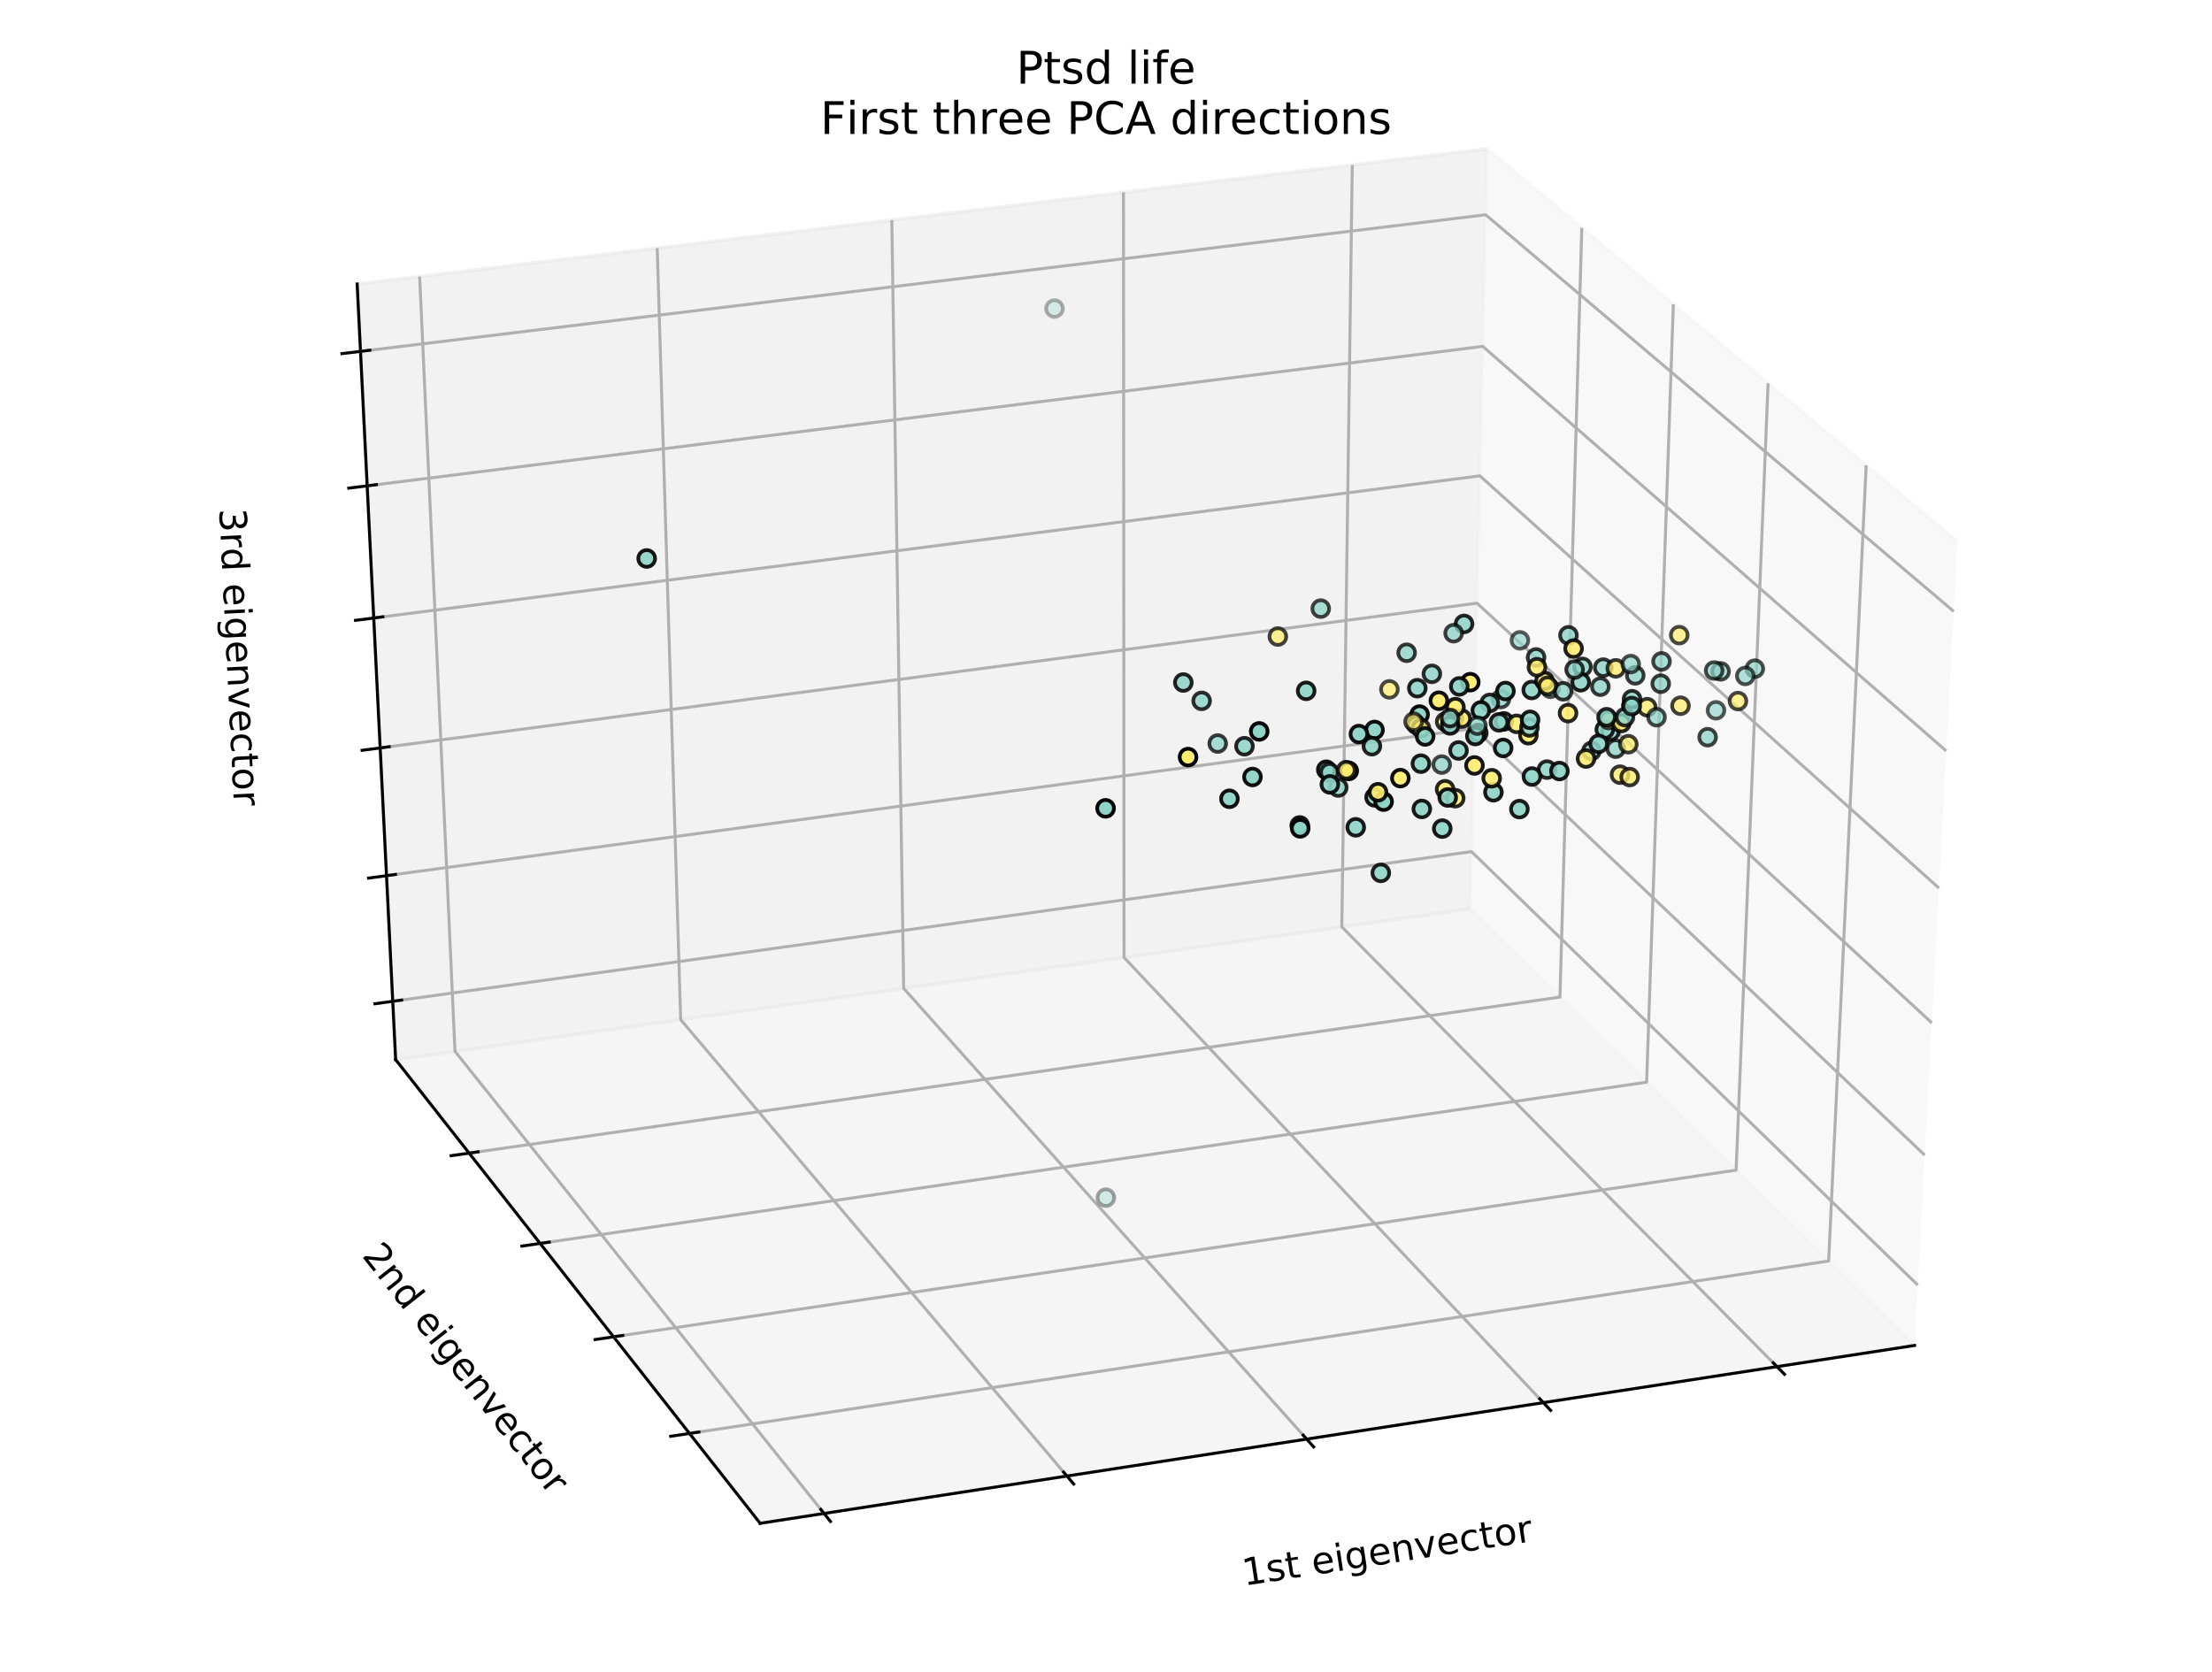 <?xml version="1.0" encoding="utf-8" standalone="no"?>
<!DOCTYPE svg PUBLIC "-//W3C//DTD SVG 1.1//EN"
  "http://www.w3.org/Graphics/SVG/1.1/DTD/svg11.dtd">
<!-- Created with matplotlib (https://matplotlib.org/) -->
<svg height="446.4pt" version="1.1" viewBox="0 0 590.4 446.4" width="590.4pt" xmlns="http://www.w3.org/2000/svg" xmlns:xlink="http://www.w3.org/1999/xlink">
 <defs>
  <style type="text/css">
*{stroke-linecap:butt;stroke-linejoin:round;}
  </style>
 </defs>
 <g id="figure_1">
  <g id="patch_1">
   <path d="M 0 446.4 
L 590.4 446.4 
L 590.4 0 
L 0 0 
z
" style="fill:#ffffff;"/>
  </g>
  <g id="patch_2">
   <path d="M 7.2 439.2 
L 583.2 439.2 
L 583.2 7.2 
L 7.2 7.2 
z
" style="fill:#ffffff;"/>
  </g>
  <g id="pane3d_1">
   <g id="patch_3">
    <path d="M 522.461 144.519 
L 396.919 39.736 
L 392.405 242.629 
L 511.02 359.165 
" style="fill:#f2f2f2;opacity:0.5;stroke:#f2f2f2;stroke-linejoin:miter;"/>
   </g>
  </g>
  <g id="pane3d_2">
   <g id="patch_4">
    <path d="M 396.919 39.736 
L 95.329 75.82 
L 105.6 282.873 
L 392.405 242.629 
" style="fill:#e6e6e6;opacity:0.5;stroke:#e6e6e6;stroke-linejoin:miter;"/>
   </g>
  </g>
  <g id="pane3d_3">
   <g id="patch_5">
    <path d="M 511.02 359.165 
L 202.884 406.645 
L 105.6 282.873 
L 392.405 242.629 
" style="fill:#ececec;opacity:0.5;stroke:#ececec;stroke-linejoin:miter;"/>
   </g>
  </g>
  <g id="axis3d_1">
   <g id="line2d_1">
    <path d="M 511.02 359.165 
L 202.884 406.645 
" style="fill:none;stroke:#000000;stroke-linecap:square;stroke-width:0.8;"/>
   </g>
   <g id="text_1">
    <!-- 1st eigenvector -->
    <defs>
     <path d="M 12.406 8.297 
L 28.516 8.297 
L 28.516 63.922 
L 10.984 60.406 
L 10.984 69.391 
L 28.422 72.906 
L 38.281 72.906 
L 38.281 8.297 
L 54.391 8.297 
L 54.391 0 
L 12.406 0 
z
" id="DejaVuSans-49"/>
     <path d="M 44.281 53.078 
L 44.281 44.578 
Q 40.484 46.531 36.375 47.5 
Q 32.281 48.484 27.875 48.484 
Q 21.188 48.484 17.844 46.438 
Q 14.5 44.391 14.5 40.281 
Q 14.5 37.156 16.891 35.375 
Q 19.281 33.594 26.516 31.984 
L 29.594 31.297 
Q 39.156 29.25 43.188 25.516 
Q 47.219 21.781 47.219 15.094 
Q 47.219 7.469 41.188 3.016 
Q 35.156 -1.422 24.609 -1.422 
Q 20.219 -1.422 15.453 -0.562 
Q 10.688 0.297 5.422 2 
L 5.422 11.281 
Q 10.406 8.688 15.234 7.391 
Q 20.062 6.109 24.812 6.109 
Q 31.156 6.109 34.562 8.281 
Q 37.984 10.453 37.984 14.406 
Q 37.984 18.062 35.516 20.016 
Q 33.062 21.969 24.703 23.781 
L 21.578 24.516 
Q 13.234 26.266 9.516 29.906 
Q 5.812 33.547 5.812 39.891 
Q 5.812 47.609 11.281 51.797 
Q 16.75 56 26.812 56 
Q 31.781 56 36.172 55.266 
Q 40.578 54.547 44.281 53.078 
z
" id="DejaVuSans-115"/>
     <path d="M 18.312 70.219 
L 18.312 54.688 
L 36.812 54.688 
L 36.812 47.703 
L 18.312 47.703 
L 18.312 18.016 
Q 18.312 11.328 20.141 9.422 
Q 21.969 7.516 27.594 7.516 
L 36.812 7.516 
L 36.812 0 
L 27.594 0 
Q 17.188 0 13.234 3.875 
Q 9.281 7.766 9.281 18.016 
L 9.281 47.703 
L 2.688 47.703 
L 2.688 54.688 
L 9.281 54.688 
L 9.281 70.219 
z
" id="DejaVuSans-116"/>
     <path id="DejaVuSans-32"/>
     <path d="M 56.203 29.594 
L 56.203 25.203 
L 14.891 25.203 
Q 15.484 15.922 20.484 11.062 
Q 25.484 6.203 34.422 6.203 
Q 39.594 6.203 44.453 7.469 
Q 49.312 8.734 54.109 11.281 
L 54.109 2.781 
Q 49.266 0.734 44.188 -0.344 
Q 39.109 -1.422 33.891 -1.422 
Q 20.797 -1.422 13.156 6.188 
Q 5.516 13.812 5.516 26.812 
Q 5.516 40.234 12.766 48.109 
Q 20.016 56 32.328 56 
Q 43.359 56 49.781 48.891 
Q 56.203 41.797 56.203 29.594 
z
M 47.219 32.234 
Q 47.125 39.594 43.094 43.984 
Q 39.062 48.391 32.422 48.391 
Q 24.906 48.391 20.391 44.141 
Q 15.875 39.891 15.188 32.172 
z
" id="DejaVuSans-101"/>
     <path d="M 9.422 54.688 
L 18.406 54.688 
L 18.406 0 
L 9.422 0 
z
M 9.422 75.984 
L 18.406 75.984 
L 18.406 64.594 
L 9.422 64.594 
z
" id="DejaVuSans-105"/>
     <path d="M 45.406 27.984 
Q 45.406 37.75 41.375 43.109 
Q 37.359 48.484 30.078 48.484 
Q 22.859 48.484 18.828 43.109 
Q 14.797 37.75 14.797 27.984 
Q 14.797 18.266 18.828 12.891 
Q 22.859 7.516 30.078 7.516 
Q 37.359 7.516 41.375 12.891 
Q 45.406 18.266 45.406 27.984 
z
M 54.391 6.781 
Q 54.391 -7.172 48.188 -13.984 
Q 42 -20.797 29.203 -20.797 
Q 24.469 -20.797 20.266 -20.094 
Q 16.062 -19.391 12.109 -17.922 
L 12.109 -9.188 
Q 16.062 -11.328 19.922 -12.344 
Q 23.781 -13.375 27.781 -13.375 
Q 36.625 -13.375 41.016 -8.766 
Q 45.406 -4.156 45.406 5.172 
L 45.406 9.625 
Q 42.625 4.781 38.281 2.391 
Q 33.938 0 27.875 0 
Q 17.828 0 11.672 7.656 
Q 5.516 15.328 5.516 27.984 
Q 5.516 40.672 11.672 48.328 
Q 17.828 56 27.875 56 
Q 33.938 56 38.281 53.609 
Q 42.625 51.219 45.406 46.391 
L 45.406 54.688 
L 54.391 54.688 
z
" id="DejaVuSans-103"/>
     <path d="M 54.891 33.016 
L 54.891 0 
L 45.906 0 
L 45.906 32.719 
Q 45.906 40.484 42.875 44.328 
Q 39.844 48.188 33.797 48.188 
Q 26.516 48.188 22.312 43.547 
Q 18.109 38.922 18.109 30.906 
L 18.109 0 
L 9.078 0 
L 9.078 54.688 
L 18.109 54.688 
L 18.109 46.188 
Q 21.344 51.125 25.703 53.562 
Q 30.078 56 35.797 56 
Q 45.219 56 50.047 50.172 
Q 54.891 44.344 54.891 33.016 
z
" id="DejaVuSans-110"/>
     <path d="M 2.984 54.688 
L 12.5 54.688 
L 29.594 8.797 
L 46.688 54.688 
L 56.203 54.688 
L 35.688 0 
L 23.484 0 
z
" id="DejaVuSans-118"/>
     <path d="M 48.781 52.594 
L 48.781 44.188 
Q 44.969 46.297 41.141 47.344 
Q 37.312 48.391 33.406 48.391 
Q 24.656 48.391 19.812 42.844 
Q 14.984 37.312 14.984 27.297 
Q 14.984 17.281 19.812 11.734 
Q 24.656 6.203 33.406 6.203 
Q 37.312 6.203 41.141 7.25 
Q 44.969 8.297 48.781 10.406 
L 48.781 2.094 
Q 45.016 0.344 40.984 -0.531 
Q 36.969 -1.422 32.422 -1.422 
Q 20.062 -1.422 12.781 6.344 
Q 5.516 14.109 5.516 27.297 
Q 5.516 40.672 12.859 48.328 
Q 20.219 56 33.016 56 
Q 37.156 56 41.109 55.141 
Q 45.062 54.297 48.781 52.594 
z
" id="DejaVuSans-99"/>
     <path d="M 30.609 48.391 
Q 23.391 48.391 19.188 42.75 
Q 14.984 37.109 14.984 27.297 
Q 14.984 17.484 19.156 11.844 
Q 23.344 6.203 30.609 6.203 
Q 37.797 6.203 41.984 11.859 
Q 46.188 17.531 46.188 27.297 
Q 46.188 37.016 41.984 42.703 
Q 37.797 48.391 30.609 48.391 
z
M 30.609 56 
Q 42.328 56 49.016 48.375 
Q 55.719 40.766 55.719 27.297 
Q 55.719 13.875 49.016 6.219 
Q 42.328 -1.422 30.609 -1.422 
Q 18.844 -1.422 12.172 6.219 
Q 5.516 13.875 5.516 27.297 
Q 5.516 40.766 12.172 48.375 
Q 18.844 56 30.609 56 
z
" id="DejaVuSans-111"/>
     <path d="M 41.109 46.297 
Q 39.594 47.172 37.812 47.578 
Q 36.031 48 33.891 48 
Q 26.266 48 22.188 43.047 
Q 18.109 38.094 18.109 28.812 
L 18.109 0 
L 9.078 0 
L 9.078 54.688 
L 18.109 54.688 
L 18.109 46.188 
Q 20.953 51.172 25.484 53.578 
Q 30.031 56 36.531 56 
Q 37.453 56 38.578 55.875 
Q 39.703 55.766 41.062 55.516 
z
" id="DejaVuSans-114"/>
    </defs>
    <g transform="translate(332.117 423.297)rotate(-8.76)scale(0.1 -0.1)">
     <use xlink:href="#DejaVuSans-49"/>
     <use x="63.623" xlink:href="#DejaVuSans-115"/>
     <use x="115.723" xlink:href="#DejaVuSans-116"/>
     <use x="154.932" xlink:href="#DejaVuSans-32"/>
     <use x="186.719" xlink:href="#DejaVuSans-101"/>
     <use x="248.242" xlink:href="#DejaVuSans-105"/>
     <use x="276.025" xlink:href="#DejaVuSans-103"/>
     <use x="339.502" xlink:href="#DejaVuSans-101"/>
     <use x="401.025" xlink:href="#DejaVuSans-110"/>
     <use x="464.404" xlink:href="#DejaVuSans-118"/>
     <use x="523.584" xlink:href="#DejaVuSans-101"/>
     <use x="585.107" xlink:href="#DejaVuSans-99"/>
     <use x="640.088" xlink:href="#DejaVuSans-116"/>
     <use x="679.297" xlink:href="#DejaVuSans-111"/>
     <use x="740.479" xlink:href="#DejaVuSans-114"/>
    </g>
   </g>
   <g id="Line3DCollection_1">
    <path d="M 474.286 364.825 
L 358.14 247.437 
L 360.934 44.041 
" style="fill:none;stroke:#b0b0b0;stroke-width:0.8;"/>
    <path d="M 411.926 374.434 
L 300.015 255.593 
L 299.864 51.348 
" style="fill:none;stroke:#b0b0b0;stroke-width:0.8;"/>
    <path d="M 348.759 384.167 
L 241.199 263.846 
L 238.029 58.746 
" style="fill:none;stroke:#b0b0b0;stroke-width:0.8;"/>
    <path d="M 284.77 394.027 
L 181.678 272.197 
L 175.416 66.238 
" style="fill:none;stroke:#b0b0b0;stroke-width:0.8;"/>
    <path d="M 219.942 404.017 
L 121.44 280.65 
L 112.009 73.824 
" style="fill:none;stroke:#b0b0b0;stroke-width:0.8;"/>
   </g>
   <g id="xtick_1">
    <g id="line2d_2">
     <path d="M 473.279 363.806 
L 476.306 366.866 
" style="fill:none;stroke:#000000;stroke-linecap:square;stroke-width:0.8;"/>
    </g>
   </g>
   <g id="xtick_2">
    <g id="line2d_3">
     <path d="M 410.955 373.402 
L 413.873 376.501 
" style="fill:none;stroke:#000000;stroke-linecap:square;stroke-width:0.8;"/>
    </g>
   </g>
   <g id="xtick_3">
    <g id="line2d_4">
     <path d="M 347.825 383.122 
L 350.631 386.261 
" style="fill:none;stroke:#000000;stroke-linecap:square;stroke-width:0.8;"/>
    </g>
   </g>
   <g id="xtick_4">
    <g id="line2d_5">
     <path d="M 283.874 392.969 
L 286.565 396.149 
" style="fill:none;stroke:#000000;stroke-linecap:square;stroke-width:0.8;"/>
    </g>
   </g>
   <g id="xtick_5">
    <g id="line2d_6">
     <path d="M 219.086 402.944 
L 221.659 406.166 
" style="fill:none;stroke:#000000;stroke-linecap:square;stroke-width:0.8;"/>
    </g>
   </g>
  </g>
  <g id="axis3d_2">
   <g id="line2d_7">
    <path d="M 105.6 282.873 
L 202.884 406.645 
" style="fill:none;stroke:#000000;stroke-linecap:square;stroke-width:0.8;"/>
   </g>
   <g id="text_2">
    <!-- 2nd eigenvector -->
    <defs>
     <path d="M 19.188 8.297 
L 53.609 8.297 
L 53.609 0 
L 7.328 0 
L 7.328 8.297 
Q 12.938 14.109 22.625 23.891 
Q 32.328 33.688 34.812 36.531 
Q 39.547 41.844 41.422 45.531 
Q 43.312 49.219 43.312 52.781 
Q 43.312 58.594 39.234 62.25 
Q 35.156 65.922 28.609 65.922 
Q 23.969 65.922 18.812 64.312 
Q 13.672 62.703 7.812 59.422 
L 7.812 69.391 
Q 13.766 71.781 18.938 73 
Q 24.125 74.219 28.422 74.219 
Q 39.75 74.219 46.484 68.547 
Q 53.219 62.891 53.219 53.422 
Q 53.219 48.922 51.531 44.891 
Q 49.859 40.875 45.406 35.406 
Q 44.188 33.984 37.641 27.219 
Q 31.109 20.453 19.188 8.297 
z
" id="DejaVuSans-50"/>
     <path d="M 45.406 46.391 
L 45.406 75.984 
L 54.391 75.984 
L 54.391 0 
L 45.406 0 
L 45.406 8.203 
Q 42.578 3.328 38.25 0.953 
Q 33.938 -1.422 27.875 -1.422 
Q 17.969 -1.422 11.734 6.484 
Q 5.516 14.406 5.516 27.297 
Q 5.516 40.188 11.734 48.094 
Q 17.969 56 27.875 56 
Q 33.938 56 38.25 53.625 
Q 42.578 51.266 45.406 46.391 
z
M 14.797 27.297 
Q 14.797 17.391 18.875 11.75 
Q 22.953 6.109 30.078 6.109 
Q 37.203 6.109 41.297 11.75 
Q 45.406 17.391 45.406 27.297 
Q 45.406 37.203 41.297 42.844 
Q 37.203 48.484 30.078 48.484 
Q 22.953 48.484 18.875 42.844 
Q 14.797 37.203 14.797 27.297 
z
" id="DejaVuSans-100"/>
    </defs>
    <g transform="translate(96.421 335.22)rotate(-308.167)scale(0.1 -0.1)">
     <use xlink:href="#DejaVuSans-50"/>
     <use x="63.623" xlink:href="#DejaVuSans-110"/>
     <use x="127.002" xlink:href="#DejaVuSans-100"/>
     <use x="190.479" xlink:href="#DejaVuSans-32"/>
     <use x="222.266" xlink:href="#DejaVuSans-101"/>
     <use x="283.789" xlink:href="#DejaVuSans-105"/>
     <use x="311.572" xlink:href="#DejaVuSans-103"/>
     <use x="375.049" xlink:href="#DejaVuSans-101"/>
     <use x="436.572" xlink:href="#DejaVuSans-110"/>
     <use x="499.951" xlink:href="#DejaVuSans-118"/>
     <use x="559.131" xlink:href="#DejaVuSans-101"/>
     <use x="620.654" xlink:href="#DejaVuSans-99"/>
     <use x="675.635" xlink:href="#DejaVuSans-116"/>
     <use x="714.844" xlink:href="#DejaVuSans-111"/>
     <use x="776.025" xlink:href="#DejaVuSans-114"/>
    </g>
   </g>
   <g id="Line3DCollection_2">
    <path d="M 498.096 124.183 
L 488.079 336.626 
L 184.03 382.659 
" style="fill:none;stroke:#b0b0b0;stroke-width:0.8;"/>
    <path d="M 471.914 102.33 
L 463.384 312.364 
L 163.756 356.864 
" style="fill:none;stroke:#b0b0b0;stroke-width:0.8;"/>
    <path d="M 446.628 81.225 
L 439.493 288.891 
L 144.162 331.934 
" style="fill:none;stroke:#b0b0b0;stroke-width:0.8;"/>
    <path d="M 422.193 60.831 
L 416.366 266.17 
L 125.213 307.826 
" style="fill:none;stroke:#b0b0b0;stroke-width:0.8;"/>
   </g>
   <g id="xtick_6">
    <g id="line2d_8">
     <path d="M 186.539 382.279 
L 179.011 383.419 
" style="fill:none;stroke:#000000;stroke-linecap:square;stroke-width:0.8;"/>
    </g>
   </g>
   <g id="xtick_7">
    <g id="line2d_9">
     <path d="M 166.227 356.497 
L 158.812 357.598 
" style="fill:none;stroke:#000000;stroke-linecap:square;stroke-width:0.8;"/>
    </g>
   </g>
   <g id="xtick_8">
    <g id="line2d_10">
     <path d="M 146.595 331.58 
L 139.291 332.644 
" style="fill:none;stroke:#000000;stroke-linecap:square;stroke-width:0.8;"/>
    </g>
   </g>
   <g id="xtick_9">
    <g id="line2d_11">
     <path d="M 127.611 307.483 
L 120.413 308.513 
" style="fill:none;stroke:#000000;stroke-linecap:square;stroke-width:0.8;"/>
    </g>
   </g>
  </g>
  <g id="axis3d_3">
   <g id="line2d_12">
    <path d="M 105.6 282.873 
L 95.329 75.82 
" style="fill:none;stroke:#000000;stroke-linecap:square;stroke-width:0.8;"/>
   </g>
   <g id="text_3">
    <!-- 3rd eigenvector -->
    <defs>
     <path d="M 40.578 39.312 
Q 47.656 37.797 51.625 33 
Q 55.609 28.219 55.609 21.188 
Q 55.609 10.406 48.188 4.484 
Q 40.766 -1.422 27.094 -1.422 
Q 22.516 -1.422 17.656 -0.516 
Q 12.797 0.391 7.625 2.203 
L 7.625 11.719 
Q 11.719 9.328 16.594 8.109 
Q 21.484 6.891 26.812 6.891 
Q 36.078 6.891 40.938 10.547 
Q 45.797 14.203 45.797 21.188 
Q 45.797 27.641 41.281 31.266 
Q 36.766 34.906 28.719 34.906 
L 20.219 34.906 
L 20.219 43.016 
L 29.109 43.016 
Q 36.375 43.016 40.234 45.922 
Q 44.094 48.828 44.094 54.297 
Q 44.094 59.906 40.109 62.906 
Q 36.141 65.922 28.719 65.922 
Q 24.656 65.922 20.016 65.031 
Q 15.375 64.156 9.812 62.312 
L 9.812 71.094 
Q 15.438 72.656 20.344 73.438 
Q 25.25 74.219 29.594 74.219 
Q 40.828 74.219 47.359 69.109 
Q 53.906 64.016 53.906 55.328 
Q 53.906 49.266 50.438 45.094 
Q 46.969 40.922 40.578 39.312 
z
" id="DejaVuSans-51"/>
    </defs>
    <g transform="translate(58.518 135.881)rotate(-272.84)scale(0.1 -0.1)">
     <use xlink:href="#DejaVuSans-51"/>
     <use x="63.623" xlink:href="#DejaVuSans-114"/>
     <use x="104.721" xlink:href="#DejaVuSans-100"/>
     <use x="168.197" xlink:href="#DejaVuSans-32"/>
     <use x="199.984" xlink:href="#DejaVuSans-101"/>
     <use x="261.508" xlink:href="#DejaVuSans-105"/>
     <use x="289.291" xlink:href="#DejaVuSans-103"/>
     <use x="352.768" xlink:href="#DejaVuSans-101"/>
     <use x="414.291" xlink:href="#DejaVuSans-110"/>
     <use x="477.67" xlink:href="#DejaVuSans-118"/>
     <use x="536.85" xlink:href="#DejaVuSans-101"/>
     <use x="598.373" xlink:href="#DejaVuSans-99"/>
     <use x="653.354" xlink:href="#DejaVuSans-116"/>
     <use x="692.562" xlink:href="#DejaVuSans-111"/>
     <use x="753.744" xlink:href="#DejaVuSans-114"/>
    </g>
   </g>
   <g id="Line3DCollection_3">
    <path d="M 96.221 93.798 
L 396.528 57.33 
L 521.465 163.205 
" style="fill:none;stroke:#b0b0b0;stroke-width:0.8;"/>
    <path d="M 98.001 129.693 
L 395.746 92.469 
L 519.478 200.484 
" style="fill:none;stroke:#b0b0b0;stroke-width:0.8;"/>
    <path d="M 99.751 164.974 
L 394.977 127.026 
L 517.527 237.091 
" style="fill:none;stroke:#b0b0b0;stroke-width:0.8;"/>
    <path d="M 101.472 199.658 
L 394.221 161.014 
L 515.61 273.044 
" style="fill:none;stroke:#b0b0b0;stroke-width:0.8;"/>
    <path d="M 103.164 233.76 
L 393.477 194.448 
L 513.728 308.36 
" style="fill:none;stroke:#b0b0b0;stroke-width:0.8;"/>
    <path d="M 104.827 267.294 
L 392.745 227.342 
L 511.878 343.056 
" style="fill:none;stroke:#b0b0b0;stroke-width:0.8;"/>
   </g>
   <g id="xtick_10">
    <g id="line2d_13">
     <path d="M 98.696 93.498 
L 91.266 94.4 
" style="fill:none;stroke:#000000;stroke-linecap:square;stroke-width:0.8;"/>
    </g>
   </g>
   <g id="xtick_11">
    <g id="line2d_14">
     <path d="M 100.455 129.386 
L 93.09 130.307 
" style="fill:none;stroke:#000000;stroke-linecap:square;stroke-width:0.8;"/>
    </g>
   </g>
   <g id="xtick_12">
    <g id="line2d_15">
     <path d="M 102.184 164.661 
L 94.883 165.6 
" style="fill:none;stroke:#000000;stroke-linecap:square;stroke-width:0.8;"/>
    </g>
   </g>
   <g id="xtick_13">
    <g id="line2d_16">
     <path d="M 103.883 199.34 
L 96.645 200.295 
" style="fill:none;stroke:#000000;stroke-linecap:square;stroke-width:0.8;"/>
    </g>
   </g>
   <g id="xtick_14">
    <g id="line2d_17">
     <path d="M 105.554 233.436 
L 98.378 234.408 
" style="fill:none;stroke:#000000;stroke-linecap:square;stroke-width:0.8;"/>
    </g>
   </g>
   <g id="xtick_15">
    <g id="line2d_18">
     <path d="M 107.198 266.965 
L 100.083 267.952 
" style="fill:none;stroke:#000000;stroke-linecap:square;stroke-width:0.8;"/>
    </g>
   </g>
  </g>
  <g id="axes_1">
   <g id="Path3DCollection_1">
    <defs>
     <path d="M 0 2.236 
C 0.593 2.236 1.162 2 1.581 1.581 
C 2 1.162 2.236 0.593 2.236 0 
C 2.236 -0.593 2 -1.162 1.581 -1.581 
C 1.162 -2 0.593 -2.236 0 -2.236 
C -0.593 -2.236 -1.162 -2 -1.581 -1.581 
C -2 -1.162 -2.236 -0.593 -2.236 0 
C -2.236 0.593 -2 1.162 -1.581 1.581 
C -1.162 2 -0.593 2.236 0 2.236 
z
" id="C0_0_7325357b9e"/>
    </defs>
    <g clip-path="url(#pcf208e2f7e)">
     <use style="fill:#8dd3c7;fill-opacity:0.712;stroke:#000000;stroke-opacity:0.712;" x="459.242" xlink:href="#C0_0_7325357b9e" y="179.224"/>
    </g>
    <g clip-path="url(#pcf208e2f7e)">
     <use style="fill:#8dd3c7;fill-opacity:0.918;stroke:#000000;stroke-opacity:0.918;" x="353.997" xlink:href="#C0_0_7325357b9e" y="205.478"/>
    </g>
    <g clip-path="url(#pcf208e2f7e)">
     <use style="fill:#8dd3c7;fill-opacity:0.843;stroke:#000000;stroke-opacity:0.843;" x="412.902" xlink:href="#C0_0_7325357b9e" y="205.444"/>
    </g>
    <g clip-path="url(#pcf208e2f7e)">
     <use style="fill:#8dd3c7;fill-opacity:0.89;stroke:#000000;stroke-opacity:0.89;" x="384.949" xlink:href="#C0_0_7325357b9e" y="221.197"/>
    </g>
    <g clip-path="url(#pcf208e2f7e)">
     <use style="fill:#8dd3c7;fill-opacity:0.727;stroke:#000000;stroke-opacity:0.727;" x="455.781" xlink:href="#C0_0_7325357b9e" y="196.793"/>
    </g>
    <g clip-path="url(#pcf208e2f7e)">
     <use style="fill:#8dd3c7;fill-opacity:0.693;stroke:#000000;stroke-opacity:0.693;" x="413.812" xlink:href="#C0_0_7325357b9e" y="183.875"/>
    </g>
    <g clip-path="url(#pcf208e2f7e)">
     <use style="fill:#8dd3c7;fill-opacity:0.777;stroke:#000000;stroke-opacity:0.777;" x="417.226" xlink:href="#C0_0_7325357b9e" y="184.54"/>
    </g>
    <g clip-path="url(#pcf208e2f7e)">
     <use style="fill:#8dd3c7;fill-opacity:0.915;stroke:#000000;stroke-opacity:0.915;" x="346.919" xlink:href="#C0_0_7325357b9e" y="220.36"/>
    </g>
    <g clip-path="url(#pcf208e2f7e)">
     <use style="fill:#8dd3c7;fill-opacity:0.764;stroke:#000000;stroke-opacity:0.764;" x="431.241" xlink:href="#C0_0_7325357b9e" y="199.859"/>
    </g>
    <g clip-path="url(#pcf208e2f7e)">
     <use style="fill:#8dd3c7;fill-opacity:0.964;stroke:#000000;stroke-opacity:0.964;" x="378.899" xlink:href="#C0_0_7325357b9e" y="190.757"/>
    </g>
    <g clip-path="url(#pcf208e2f7e)">
     <use style="fill:#8dd3c7;fill-opacity:0.881;stroke:#000000;stroke-opacity:0.881;" x="408.882" xlink:href="#C0_0_7325357b9e" y="207.29"/>
    </g>
    <g clip-path="url(#pcf208e2f7e)">
     <use style="fill:#8dd3c7;fill-opacity:0.895;stroke:#000000;stroke-opacity:0.895;" x="398.609" xlink:href="#C0_0_7325357b9e" y="211.481"/>
    </g>
    <g clip-path="url(#pcf208e2f7e)">
     <use style="fill:#8dd3c7;fill-opacity:0.853;stroke:#000000;stroke-opacity:0.853;" x="429.823" xlink:href="#C0_0_7325357b9e" y="195.264"/>
    </g>
    <g clip-path="url(#pcf208e2f7e)">
     <use style="fill:#8dd3c7;fill-opacity:0.904;stroke:#000000;stroke-opacity:0.904;" x="366.889" xlink:href="#C0_0_7325357b9e" y="212.85"/>
    </g>
    <g clip-path="url(#pcf208e2f7e)">
     <use style="fill:#8dd3c7;fill-opacity:0.889;stroke:#000000;stroke-opacity:0.889;" x="379.252" xlink:href="#C0_0_7325357b9e" y="203.857"/>
    </g>
    <g clip-path="url(#pcf208e2f7e)">
     <use style="fill:#8dd3c7;fill-opacity:0.842;stroke:#000000;stroke-opacity:0.842;" x="378.018" xlink:href="#C0_0_7325357b9e" y="193.464"/>
    </g>
    <g clip-path="url(#pcf208e2f7e)">
     <use style="fill:#8dd3c7;fill-opacity:0.938;stroke:#000000;stroke-opacity:0.938;" x="366.878" xlink:href="#C0_0_7325357b9e" y="194.861"/>
    </g>
    <g clip-path="url(#pcf208e2f7e)">
     <use style="fill:#8dd3c7;fill-opacity:0.89;stroke:#000000;stroke-opacity:0.89;" x="401.386" xlink:href="#C0_0_7325357b9e" y="192.579"/>
    </g>
    <g clip-path="url(#pcf208e2f7e)">
     <use style="fill:#8dd3c7;fill-opacity:0.865;stroke:#000000;stroke-opacity:0.865;" x="428.328" xlink:href="#C0_0_7325357b9e" y="194.761"/>
    </g>
    <g clip-path="url(#pcf208e2f7e)">
     <use style="fill:#8dd3c7;fill-opacity:0.968;stroke:#000000;stroke-opacity:0.968;" x="369.292" xlink:href="#C0_0_7325357b9e" y="213.993"/>
    </g>
    <g clip-path="url(#pcf208e2f7e)">
     <use style="fill:#8dd3c7;fill-opacity:0.728;stroke:#000000;stroke-opacity:0.728;" x="443.476" xlink:href="#C0_0_7325357b9e" y="176.561"/>
    </g>
    <g clip-path="url(#pcf208e2f7e)">
     <use style="fill:#8dd3c7;fill-opacity:0.768;stroke:#000000;stroke-opacity:0.768;" x="427.151" xlink:href="#C0_0_7325357b9e" y="183.311"/>
    </g>
    <g clip-path="url(#pcf208e2f7e)">
     <use style="fill:#8dd3c7;fill-opacity:0.927;stroke:#000000;stroke-opacity:0.927;" x="334.297" xlink:href="#C0_0_7325357b9e" y="207.418"/>
    </g>
    <g clip-path="url(#pcf208e2f7e)">
     <use style="fill:#8dd3c7;fill-opacity:0.888;stroke:#000000;stroke-opacity:0.888;" x="405.534" xlink:href="#C0_0_7325357b9e" y="215.986"/>
    </g>
    <g clip-path="url(#pcf208e2f7e)">
     <use style="fill:#ffed6f;fill-opacity:0.934;stroke:#000000;stroke-opacity:0.934;" x="373.776" xlink:href="#C0_0_7325357b9e" y="207.717"/>
    </g>
    <g clip-path="url(#pcf208e2f7e)">
     <use style="fill:#8dd3c7;fill-opacity:0.847;stroke:#000000;stroke-opacity:0.847;" x="390.767" xlink:href="#C0_0_7325357b9e" y="166.55"/>
    </g>
    <g clip-path="url(#pcf208e2f7e)">
     <use style="fill:#8dd3c7;fill-opacity:0.816;stroke:#000000;stroke-opacity:0.816;" x="424.771" xlink:href="#C0_0_7325357b9e" y="200.469"/>
    </g>
    <g clip-path="url(#pcf208e2f7e)">
     <use style="fill:#8dd3c7;fill-opacity:0.875;stroke:#000000;stroke-opacity:0.875;" x="408.832" xlink:href="#C0_0_7325357b9e" y="184.197"/>
    </g>
    <g clip-path="url(#pcf208e2f7e)">
     <use style="fill:#8dd3c7;fill-opacity:0.801;stroke:#000000;stroke-opacity:0.801;" x="418.638" xlink:href="#C0_0_7325357b9e" y="169.601"/>
    </g>
    <g clip-path="url(#pcf208e2f7e)">
     <use style="fill:#8dd3c7;fill-opacity:0.818;stroke:#000000;stroke-opacity:0.818;" x="422.37" xlink:href="#C0_0_7325357b9e" y="178.024"/>
    </g>
    <g clip-path="url(#pcf208e2f7e)">
     <use style="fill:#8dd3c7;fill-opacity:0.877;stroke:#000000;stroke-opacity:0.877;" x="421.898" xlink:href="#C0_0_7325357b9e" y="182.122"/>
    </g>
    <g clip-path="url(#pcf208e2f7e)">
     <use style="fill:#8dd3c7;fill-opacity:0.794;stroke:#000000;stroke-opacity:0.794;" x="427.918" xlink:href="#C0_0_7325357b9e" y="178.225"/>
    </g>
    <g clip-path="url(#pcf208e2f7e)">
     <use style="fill:#8dd3c7;fill-opacity:0.712;stroke:#000000;stroke-opacity:0.712;" x="457.52" xlink:href="#C0_0_7325357b9e" y="178.993"/>
    </g>
    <g clip-path="url(#pcf208e2f7e)">
     <use style="fill:#8dd3c7;fill-opacity:0.905;stroke:#000000;stroke-opacity:0.905;" x="401.208" xlink:href="#C0_0_7325357b9e" y="199.664"/>
    </g>
    <g clip-path="url(#pcf208e2f7e)">
     <use style="fill:#8dd3c7;fill-opacity:0.794;stroke:#000000;stroke-opacity:0.794;" x="420.285" xlink:href="#C0_0_7325357b9e" y="178.736"/>
    </g>
    <g clip-path="url(#pcf208e2f7e)">
     <use style="fill:#8dd3c7;fill-opacity:0.814;stroke:#000000;stroke-opacity:0.814;" x="435.432" xlink:href="#C0_0_7325357b9e" y="188.43"/>
    </g>
    <g clip-path="url(#pcf208e2f7e)">
     <use style="fill:#8dd3c7;fill-opacity:0.732;stroke:#000000;stroke-opacity:0.732;" x="400.612" xlink:href="#C0_0_7325357b9e" y="186.605"/>
    </g>
    <g clip-path="url(#pcf208e2f7e)">
     <use style="fill:#ffed6f;fill-opacity:0.791;stroke:#000000;stroke-opacity:0.791;" x="439.639" xlink:href="#C0_0_7325357b9e" y="188.783"/>
    </g>
    <g clip-path="url(#pcf208e2f7e)">
     <use style="fill:#ffed6f;fill-opacity:0.915;stroke:#000000;stroke-opacity:0.915;" x="388.096" xlink:href="#C0_0_7325357b9e" y="191.755"/>
    </g>
    <g clip-path="url(#pcf208e2f7e)">
     <use style="fill:#ffed6f;fill-opacity:0.85;stroke:#000000;stroke-opacity:0.85;" x="423.323" xlink:href="#C0_0_7325357b9e" y="202.488"/>
    </g>
    <g clip-path="url(#pcf208e2f7e)">
     <use style="fill:#ffed6f;fill-opacity:0.88;stroke:#000000;stroke-opacity:0.88;" x="398.145" xlink:href="#C0_0_7325357b9e" y="207.75"/>
    </g>
    <g clip-path="url(#pcf208e2f7e)">
     <use style="fill:#ffed6f;fill-opacity:0.853;stroke:#000000;stroke-opacity:0.853;" x="390.134" xlink:href="#C0_0_7325357b9e" y="191.827"/>
    </g>
    <g clip-path="url(#pcf208e2f7e)">
     <use style="fill:#ffed6f;fill-opacity:0.805;stroke:#000000;stroke-opacity:0.805;" x="379.265" xlink:href="#C0_0_7325357b9e" y="194.412"/>
    </g>
    <g clip-path="url(#pcf208e2f7e)">
     <use style="fill:#ffed6f;fill-opacity:0.706;stroke:#000000;stroke-opacity:0.706;" x="370.842" xlink:href="#C0_0_7325357b9e" y="184.029"/>
    </g>
    <g clip-path="url(#pcf208e2f7e)">
     <use style="fill:#ffed6f;fill-opacity:0.777;stroke:#000000;stroke-opacity:0.777;" x="431.267" xlink:href="#C0_0_7325357b9e" y="178.41"/>
    </g>
    <g clip-path="url(#pcf208e2f7e)">
     <use style="fill:#ffed6f;fill-opacity:0.914;stroke:#000000;stroke-opacity:0.914;" x="367.804" xlink:href="#C0_0_7325357b9e" y="211.49"/>
    </g>
    <g clip-path="url(#pcf208e2f7e)">
     <use style="fill:#ffed6f;fill-opacity:0.721;stroke:#000000;stroke-opacity:0.721;" x="429.339" xlink:href="#C0_0_7325357b9e" y="192.202"/>
    </g>
    <g clip-path="url(#pcf208e2f7e)">
     <use style="fill:#ffed6f;fill-opacity:0.778;stroke:#000000;stroke-opacity:0.778;" x="432.386" xlink:href="#C0_0_7325357b9e" y="206.793"/>
    </g>
    <g clip-path="url(#pcf208e2f7e)">
     <use style="fill:#ffed6f;fill-opacity:0.816;stroke:#000000;stroke-opacity:0.816;" x="385.732" xlink:href="#C0_0_7325357b9e" y="192.66"/>
    </g>
    <g clip-path="url(#pcf208e2f7e)">
     <use style="fill:#ffed6f;fill-opacity:0.854;stroke:#000000;stroke-opacity:0.854;" x="385.707" xlink:href="#C0_0_7325357b9e" y="210.698"/>
    </g>
    <g clip-path="url(#pcf208e2f7e)">
     <use style="fill:#ffed6f;fill-opacity:0.848;stroke:#000000;stroke-opacity:0.848;" x="432.737" xlink:href="#C0_0_7325357b9e" y="193.017"/>
    </g>
    <g clip-path="url(#pcf208e2f7e)">
     <use style="fill:#ffed6f;fill-opacity:0.716;stroke:#000000;stroke-opacity:0.716;" x="463.881" xlink:href="#C0_0_7325357b9e" y="187.146"/>
    </g>
    <g clip-path="url(#pcf208e2f7e)">
     <use style="fill:#ffed6f;fill-opacity:0.878;stroke:#000000;stroke-opacity:0.878;" x="412.237" xlink:href="#C0_0_7325357b9e" y="181.776"/>
    </g>
    <g clip-path="url(#pcf208e2f7e)">
     <use style="fill:#ffed6f;fill-opacity:0.892;stroke:#000000;stroke-opacity:0.892;" x="388.465" xlink:href="#C0_0_7325357b9e" y="188.77"/>
    </g>
    <g clip-path="url(#pcf208e2f7e)">
     <use style="fill:#ffed6f;fill-opacity:0.844;stroke:#000000;stroke-opacity:0.844;" x="418.523" xlink:href="#C0_0_7325357b9e" y="190.363"/>
    </g>
    <g clip-path="url(#pcf208e2f7e)">
     <use style="fill:#ffed6f;fill-opacity:0.971;stroke:#000000;stroke-opacity:0.971;" x="392.43" xlink:href="#C0_0_7325357b9e" y="182.105"/>
    </g>
    <g clip-path="url(#pcf208e2f7e)">
     <use style="fill:#ffed6f;fill-opacity:0.872;stroke:#000000;stroke-opacity:0.872;" x="420.008" xlink:href="#C0_0_7325357b9e" y="173.13"/>
    </g>
    <g clip-path="url(#pcf208e2f7e)">
     <use style="fill:#ffed6f;fill-opacity:0.979;stroke:#000000;stroke-opacity:0.979;" x="359.988" xlink:href="#C0_0_7325357b9e" y="205.801"/>
    </g>
    <g clip-path="url(#pcf208e2f7e)">
     <use style="fill:#ffed6f;fill-opacity:0.745;stroke:#000000;stroke-opacity:0.745;" x="448.54" xlink:href="#C0_0_7325357b9e" y="188.391"/>
    </g>
    <g clip-path="url(#pcf208e2f7e)">
     <use style="fill:#ffed6f;fill-opacity:0.855;stroke:#000000;stroke-opacity:0.855;" x="404.786" xlink:href="#C0_0_7325357b9e" y="193.228"/>
    </g>
    <g clip-path="url(#pcf208e2f7e)">
     <use style="fill:#ffed6f;fill-opacity:0.757;stroke:#000000;stroke-opacity:0.757;" x="434.616" xlink:href="#C0_0_7325357b9e" y="198.671"/>
    </g>
    <g clip-path="url(#pcf208e2f7e)">
     <use style="fill:#ffed6f;fill-opacity:0.887;stroke:#000000;stroke-opacity:0.887;" x="407.943" xlink:href="#C0_0_7325357b9e" y="196.268"/>
    </g>
    <g clip-path="url(#pcf208e2f7e)">
     <use style="fill:#ffed6f;fill-opacity:0.843;stroke:#000000;stroke-opacity:0.843;" x="388.412" xlink:href="#C0_0_7325357b9e" y="213.074"/>
    </g>
    <g clip-path="url(#pcf208e2f7e)">
     <use style="fill:#ffed6f;fill-opacity:0.714;stroke:#000000;stroke-opacity:0.714;" x="448.208" xlink:href="#C0_0_7325357b9e" y="169.549"/>
    </g>
    <g clip-path="url(#pcf208e2f7e)">
     <use style="fill:#ffed6f;fill-opacity:0.91;stroke:#000000;stroke-opacity:0.91;" x="393.55" xlink:href="#C0_0_7325357b9e" y="204.338"/>
    </g>
    <g clip-path="url(#pcf208e2f7e)">
     <use style="fill:#8dd3c7;fill-opacity:0.65;stroke:#000000;stroke-opacity:0.65;" x="458.011" xlink:href="#C0_0_7325357b9e" y="189.615"/>
    </g>
    <g clip-path="url(#pcf208e2f7e)">
     <use style="fill:#8dd3c7;fill-opacity:0.856;stroke:#000000;stroke-opacity:0.856;" x="408.219" xlink:href="#C0_0_7325357b9e" y="194.185"/>
    </g>
    <g clip-path="url(#pcf208e2f7e)">
     <use style="fill:#8dd3c7;fill-opacity:0.835;stroke:#000000;stroke-opacity:0.835;" x="357.185" xlink:href="#C0_0_7325357b9e" y="210.221"/>
    </g>
    <g clip-path="url(#pcf208e2f7e)">
     <use style="fill:#8dd3c7;fill-opacity:0.887;stroke:#000000;stroke-opacity:0.887;" x="379.495" xlink:href="#C0_0_7325357b9e" y="215.948"/>
    </g>
    <g clip-path="url(#pcf208e2f7e)">
     <use style="fill:#8dd3c7;fill-opacity:0.868;stroke:#000000;stroke-opacity:0.868;" x="426.695" xlink:href="#C0_0_7325357b9e" y="198.562"/>
    </g>
    <g clip-path="url(#pcf208e2f7e)">
     <use style="fill:#8dd3c7;fill-opacity:0.891;stroke:#000000;stroke-opacity:0.891;" x="408.396" xlink:href="#C0_0_7325357b9e" y="192.159"/>
    </g>
    <g clip-path="url(#pcf208e2f7e)">
     <use style="fill:#8dd3c7;fill-opacity:0.724;stroke:#000000;stroke-opacity:0.724;" x="352.52" xlink:href="#C0_0_7325357b9e" y="162.465"/>
    </g>
    <g clip-path="url(#pcf208e2f7e)">
     <use style="fill:#8dd3c7;fill-opacity:0.853;stroke:#000000;stroke-opacity:0.853;" x="366.172" xlink:href="#C0_0_7325357b9e" y="199.191"/>
    </g>
    <g clip-path="url(#pcf208e2f7e)">
     <use style="fill:#8dd3c7;fill-opacity:0.987;stroke:#000000;stroke-opacity:0.987;" x="295.085" xlink:href="#C0_0_7325357b9e" y="215.778"/>
    </g>
    <g clip-path="url(#pcf208e2f7e)">
     <use style="fill:#8dd3c7;fill-opacity:0.904;stroke:#000000;stroke-opacity:0.904;" x="401.823" xlink:href="#C0_0_7325357b9e" y="184.468"/>
    </g>
    <g clip-path="url(#pcf208e2f7e)">
     <use style="fill:#8dd3c7;fill-opacity:0.707;stroke:#000000;stroke-opacity:0.707;" x="442.14" xlink:href="#C0_0_7325357b9e" y="191.457"/>
    </g>
    <g clip-path="url(#pcf208e2f7e)">
     <use style="fill:#8dd3c7;fill-opacity:0.87;stroke:#000000;stroke-opacity:0.87;" x="400.086" xlink:href="#C0_0_7325357b9e" y="192.824"/>
    </g>
    <g clip-path="url(#pcf208e2f7e)">
     <use style="fill:#8dd3c7;fill-opacity:0.828;stroke:#000000;stroke-opacity:0.828;" x="354.828" xlink:href="#C0_0_7325357b9e" y="206.171"/>
    </g>
    <g clip-path="url(#pcf208e2f7e)">
     <use style="fill:#8dd3c7;fill-opacity:0.807;stroke:#000000;stroke-opacity:0.807;" x="320.731" xlink:href="#C0_0_7325357b9e" y="187.094"/>
    </g>
    <g clip-path="url(#pcf208e2f7e)">
     <use style="fill:#8dd3c7;fill-opacity:0.815;stroke:#000000;stroke-opacity:0.815;" x="382.184" xlink:href="#C0_0_7325357b9e" y="179.881"/>
    </g>
    <g clip-path="url(#pcf208e2f7e)">
     <use style="fill:#8dd3c7;fill-opacity:0.631;stroke:#000000;stroke-opacity:0.631;" x="405.676" xlink:href="#C0_0_7325357b9e" y="170.936"/>
    </g>
    <g clip-path="url(#pcf208e2f7e)">
     <use style="fill:#8dd3c7;fill-opacity:0.864;stroke:#000000;stroke-opacity:0.864;" x="394.574" xlink:href="#C0_0_7325357b9e" y="195.678"/>
    </g>
    <g clip-path="url(#pcf208e2f7e)">
     <use style="fill:#8dd3c7;fill-opacity:0.793;stroke:#000000;stroke-opacity:0.793;" x="409.99" xlink:href="#C0_0_7325357b9e" y="175.514"/>
    </g>
    <g clip-path="url(#pcf208e2f7e)">
     <use style="fill:#8dd3c7;fill-opacity:0.758;stroke:#000000;stroke-opacity:0.758;" x="443.262" xlink:href="#C0_0_7325357b9e" y="182.517"/>
    </g>
    <g clip-path="url(#pcf208e2f7e)">
     <use style="fill:#8dd3c7;fill-opacity:0.846;stroke:#000000;stroke-opacity:0.846;" x="428.813" xlink:href="#C0_0_7325357b9e" y="191.459"/>
    </g>
    <g clip-path="url(#pcf208e2f7e)">
     <use style="fill:#8dd3c7;fill-opacity:0.846;stroke:#000000;stroke-opacity:0.846;" x="332.159" xlink:href="#C0_0_7325357b9e" y="199.206"/>
    </g>
    <g clip-path="url(#pcf208e2f7e)">
     <use style="fill:#8dd3c7;fill-opacity:0.922;stroke:#000000;stroke-opacity:0.922;" x="362.701" xlink:href="#C0_0_7325357b9e" y="195.958"/>
    </g>
    <g clip-path="url(#pcf208e2f7e)">
     <use style="fill:#8dd3c7;fill-opacity:0.873;stroke:#000000;stroke-opacity:0.873;" x="389.288" xlink:href="#C0_0_7325357b9e" y="200.345"/>
    </g>
    <g clip-path="url(#pcf208e2f7e)">
     <use style="fill:#8dd3c7;fill-opacity:0.819;stroke:#000000;stroke-opacity:0.819;" x="433.713" xlink:href="#C0_0_7325357b9e" y="191.438"/>
    </g>
    <g clip-path="url(#pcf208e2f7e)">
     <use style="fill:#8dd3c7;fill-opacity:0.71;stroke:#000000;stroke-opacity:0.71;" x="384.805" xlink:href="#C0_0_7325357b9e" y="204.104"/>
    </g>
    <g clip-path="url(#pcf208e2f7e)">
     <use style="fill:#8dd3c7;fill-opacity:0.686;stroke:#000000;stroke-opacity:0.686;" x="468.377" xlink:href="#C0_0_7325357b9e" y="178.503"/>
    </g>
    <g clip-path="url(#pcf208e2f7e)">
     <use style="fill:#8dd3c7;fill-opacity:0.346;stroke:#000000;stroke-opacity:0.346;" x="295.167" xlink:href="#C0_0_7325357b9e" y="319.707"/>
    </g>
    <g clip-path="url(#pcf208e2f7e)">
     <use style="fill:#8dd3c7;fill-opacity:0.908;stroke:#000000;stroke-opacity:0.908;" x="380.383" xlink:href="#C0_0_7325357b9e" y="196.597"/>
    </g>
    <g clip-path="url(#pcf208e2f7e)">
     <use style="fill:#8dd3c7;fill-opacity:0.76;stroke:#000000;stroke-opacity:0.76;" x="436.465" xlink:href="#C0_0_7325357b9e" y="180.286"/>
    </g>
    <g clip-path="url(#pcf208e2f7e)">
     <use style="fill:#8dd3c7;fill-opacity:0.756;stroke:#000000;stroke-opacity:0.756;" x="325.019" xlink:href="#C0_0_7325357b9e" y="198.484"/>
    </g>
    <g clip-path="url(#pcf208e2f7e)">
     <use style="fill:#8dd3c7;fill-opacity:0.69;stroke:#000000;stroke-opacity:0.69;" x="435.255" xlink:href="#C0_0_7325357b9e" y="177.27"/>
    </g>
    <g clip-path="url(#pcf208e2f7e)">
     <use style="fill:#8dd3c7;fill-opacity:0.897;stroke:#000000;stroke-opacity:0.897;" x="393.784" xlink:href="#C0_0_7325357b9e" y="196.483"/>
    </g>
    <g clip-path="url(#pcf208e2f7e)">
     <use style="fill:#8dd3c7;fill-opacity:0.863;stroke:#000000;stroke-opacity:0.863;" x="368.553" xlink:href="#C0_0_7325357b9e" y="233.018"/>
    </g>
    <g clip-path="url(#pcf208e2f7e)">
     <use style="fill:#8dd3c7;fill-opacity:0.882;stroke:#000000;stroke-opacity:0.882;" x="389.498" xlink:href="#C0_0_7325357b9e" y="183.231"/>
    </g>
    <g clip-path="url(#pcf208e2f7e)">
     <use style="fill:#8dd3c7;fill-opacity:0.859;stroke:#000000;stroke-opacity:0.859;" x="315.84" xlink:href="#C0_0_7325357b9e" y="182.198"/>
    </g>
    <g clip-path="url(#pcf208e2f7e)">
     <use style="fill:#8dd3c7;fill-opacity:0.889;stroke:#000000;stroke-opacity:0.889;" x="387.041" xlink:href="#C0_0_7325357b9e" y="193.652"/>
    </g>
    <g clip-path="url(#pcf208e2f7e)">
     <use style="fill:#8dd3c7;fill-opacity:0.883;stroke:#000000;stroke-opacity:0.883;" x="361.86" xlink:href="#C0_0_7325357b9e" y="220.851"/>
    </g>
    <g clip-path="url(#pcf208e2f7e)">
     <use style="fill:#8dd3c7;stroke:#000000;" x="336.09" xlink:href="#C0_0_7325357b9e" y="195.251"/>
    </g>
    <g clip-path="url(#pcf208e2f7e)">
     <use style="fill:#8dd3c7;fill-opacity:0.823;stroke:#000000;stroke-opacity:0.823;" x="435.601" xlink:href="#C0_0_7325357b9e" y="186.653"/>
    </g>
    <g clip-path="url(#pcf208e2f7e)">
     <use style="fill:#8dd3c7;fill-opacity:0.906;stroke:#000000;stroke-opacity:0.906;" x="354.948" xlink:href="#C0_0_7325357b9e" y="209.393"/>
    </g>
    <g clip-path="url(#pcf208e2f7e)">
     <use style="fill:#8dd3c7;fill-opacity:0.771;stroke:#000000;stroke-opacity:0.771;" x="375.448" xlink:href="#C0_0_7325357b9e" y="174.248"/>
    </g>
    <g clip-path="url(#pcf208e2f7e)">
     <use style="fill:#8dd3c7;fill-opacity:0.917;stroke:#000000;stroke-opacity:0.917;" x="386.409" xlink:href="#C0_0_7325357b9e" y="212.883"/>
    </g>
    <g clip-path="url(#pcf208e2f7e)">
     <use style="fill:#8dd3c7;fill-opacity:0.865;stroke:#000000;stroke-opacity:0.865;" x="378.293" xlink:href="#C0_0_7325357b9e" y="183.711"/>
    </g>
    <g clip-path="url(#pcf208e2f7e)">
     <use style="fill:#8dd3c7;fill-opacity:0.907;stroke:#000000;stroke-opacity:0.907;" x="172.606" xlink:href="#C0_0_7325357b9e" y="149.083"/>
    </g>
    <g clip-path="url(#pcf208e2f7e)">
     <use style="fill:#8dd3c7;fill-opacity:0.683;stroke:#000000;stroke-opacity:0.683;" x="465.834" xlink:href="#C0_0_7325357b9e" y="180.441"/>
    </g>
    <g clip-path="url(#pcf208e2f7e)">
     <use style="fill:#8dd3c7;fill-opacity:0.824;stroke:#000000;stroke-opacity:0.824;" x="387.024" xlink:href="#C0_0_7325357b9e" y="191.682"/>
    </g>
    <g clip-path="url(#pcf208e2f7e)">
     <use style="fill:#8dd3c7;fill-opacity:0.845;stroke:#000000;stroke-opacity:0.845;" x="397.635" xlink:href="#C0_0_7325357b9e" y="187.643"/>
    </g>
    <g clip-path="url(#pcf208e2f7e)">
     <use style="fill:#8dd3c7;fill-opacity:0.739;stroke:#000000;stroke-opacity:0.739;" x="387.983" xlink:href="#C0_0_7325357b9e" y="169.038"/>
    </g>
    <g clip-path="url(#pcf208e2f7e)">
     <use style="fill:#8dd3c7;fill-opacity:0.946;stroke:#000000;stroke-opacity:0.946;" x="347.034" xlink:href="#C0_0_7325357b9e" y="221.129"/>
    </g>
    <g clip-path="url(#pcf208e2f7e)">
     <use style="fill:#8dd3c7;fill-opacity:0.912;stroke:#000000;stroke-opacity:0.912;" x="395.247" xlink:href="#C0_0_7325357b9e" y="189.658"/>
    </g>
    <g clip-path="url(#pcf208e2f7e)">
     <use style="fill:#8dd3c7;fill-opacity:0.3;stroke:#000000;stroke-opacity:0.3;" x="281.456" xlink:href="#C0_0_7325357b9e" y="82.365"/>
    </g>
    <g clip-path="url(#pcf208e2f7e)">
     <use style="fill:#8dd3c7;fill-opacity:0.889;stroke:#000000;stroke-opacity:0.889;" x="348.625" xlink:href="#C0_0_7325357b9e" y="184.422"/>
    </g>
    <g clip-path="url(#pcf208e2f7e)">
     <use style="fill:#8dd3c7;fill-opacity:0.808;stroke:#000000;stroke-opacity:0.808;" x="435.528" xlink:href="#C0_0_7325357b9e" y="188.496"/>
    </g>
    <g clip-path="url(#pcf208e2f7e)">
     <use style="fill:#8dd3c7;fill-opacity:0.729;stroke:#000000;stroke-opacity:0.729;" x="394.336" xlink:href="#C0_0_7325357b9e" y="193.71"/>
    </g>
    <g clip-path="url(#pcf208e2f7e)">
     <use style="fill:#8dd3c7;fill-opacity:0.923;stroke:#000000;stroke-opacity:0.923;" x="328.143" xlink:href="#C0_0_7325357b9e" y="213.235"/>
    </g>
    <g clip-path="url(#pcf208e2f7e)">
     <use style="fill:#8dd3c7;fill-opacity:0.892;stroke:#000000;stroke-opacity:0.892;" x="416.217" xlink:href="#C0_0_7325357b9e" y="205.833"/>
    </g>
    <g clip-path="url(#pcf208e2f7e)">
     <use style="fill:#ffed6f;fill-opacity:0.736;stroke:#000000;stroke-opacity:0.736;" x="341.069" xlink:href="#C0_0_7325357b9e" y="169.922"/>
    </g>
    <g clip-path="url(#pcf208e2f7e)">
     <use style="fill:#ffed6f;fill-opacity:0.731;stroke:#000000;stroke-opacity:0.731;" x="377.296" xlink:href="#C0_0_7325357b9e" y="192.658"/>
    </g>
    <g clip-path="url(#pcf208e2f7e)">
     <use style="fill:#ffed6f;fill-opacity:0.841;stroke:#000000;stroke-opacity:0.841;" x="410.231" xlink:href="#C0_0_7325357b9e" y="178.117"/>
    </g>
    <g clip-path="url(#pcf208e2f7e)">
     <use style="fill:#ffed6f;fill-opacity:0.818;stroke:#000000;stroke-opacity:0.818;" x="413.059" xlink:href="#C0_0_7325357b9e" y="183.07"/>
    </g>
    <g clip-path="url(#pcf208e2f7e)">
     <use style="fill:#ffed6f;fill-opacity:0.937;stroke:#000000;stroke-opacity:0.937;" x="384.046" xlink:href="#C0_0_7325357b9e" y="187.06"/>
    </g>
    <g clip-path="url(#pcf208e2f7e)">
     <use style="fill:#ffed6f;fill-opacity:0.832;stroke:#000000;stroke-opacity:0.832;" x="359.332" xlink:href="#C0_0_7325357b9e" y="205.583"/>
    </g>
    <g clip-path="url(#pcf208e2f7e)">
     <use style="fill:#ffed6f;fill-opacity:0.99;stroke:#000000;stroke-opacity:0.99;" x="317.099" xlink:href="#C0_0_7325357b9e" y="202.101"/>
    </g>
    <g clip-path="url(#pcf208e2f7e)">
     <use style="fill:#ffed6f;fill-opacity:0.792;stroke:#000000;stroke-opacity:0.792;" x="434.968" xlink:href="#C0_0_7325357b9e" y="207.435"/>
    </g>
   </g>
   <g id="text_4">
    <!-- Ptsd life -->
    <defs>
     <path d="M 19.672 64.797 
L 19.672 37.406 
L 32.078 37.406 
Q 38.969 37.406 42.719 40.969 
Q 46.484 44.531 46.484 51.125 
Q 46.484 57.672 42.719 61.234 
Q 38.969 64.797 32.078 64.797 
z
M 9.812 72.906 
L 32.078 72.906 
Q 44.344 72.906 50.609 67.359 
Q 56.891 61.812 56.891 51.125 
Q 56.891 40.328 50.609 34.812 
Q 44.344 29.297 32.078 29.297 
L 19.672 29.297 
L 19.672 0 
L 9.812 0 
z
" id="DejaVuSans-80"/>
     <path d="M 9.422 75.984 
L 18.406 75.984 
L 18.406 0 
L 9.422 0 
z
" id="DejaVuSans-108"/>
     <path d="M 37.109 75.984 
L 37.109 68.5 
L 28.516 68.5 
Q 23.688 68.5 21.797 66.547 
Q 19.922 64.594 19.922 59.516 
L 19.922 54.688 
L 34.719 54.688 
L 34.719 47.703 
L 19.922 47.703 
L 19.922 0 
L 10.891 0 
L 10.891 47.703 
L 2.297 47.703 
L 2.297 54.688 
L 10.891 54.688 
L 10.891 58.5 
Q 10.891 67.625 15.141 71.797 
Q 19.391 75.984 28.609 75.984 
z
" id="DejaVuSans-102"/>
    </defs>
    <g transform="translate(271.251 22.323)scale(0.12 -0.12)">
     <use xlink:href="#DejaVuSans-80"/>
     <use x="60.303" xlink:href="#DejaVuSans-116"/>
     <use x="99.512" xlink:href="#DejaVuSans-115"/>
     <use x="151.611" xlink:href="#DejaVuSans-100"/>
     <use x="215.088" xlink:href="#DejaVuSans-32"/>
     <use x="246.875" xlink:href="#DejaVuSans-108"/>
     <use x="274.658" xlink:href="#DejaVuSans-105"/>
     <use x="302.441" xlink:href="#DejaVuSans-102"/>
     <use x="337.646" xlink:href="#DejaVuSans-101"/>
    </g>
    <!-- First three PCA directions -->
    <defs>
     <path d="M 9.812 72.906 
L 51.703 72.906 
L 51.703 64.594 
L 19.672 64.594 
L 19.672 43.109 
L 48.578 43.109 
L 48.578 34.812 
L 19.672 34.812 
L 19.672 0 
L 9.812 0 
z
" id="DejaVuSans-70"/>
     <path d="M 54.891 33.016 
L 54.891 0 
L 45.906 0 
L 45.906 32.719 
Q 45.906 40.484 42.875 44.328 
Q 39.844 48.188 33.797 48.188 
Q 26.516 48.188 22.312 43.547 
Q 18.109 38.922 18.109 30.906 
L 18.109 0 
L 9.078 0 
L 9.078 75.984 
L 18.109 75.984 
L 18.109 46.188 
Q 21.344 51.125 25.703 53.562 
Q 30.078 56 35.797 56 
Q 45.219 56 50.047 50.172 
Q 54.891 44.344 54.891 33.016 
z
" id="DejaVuSans-104"/>
     <path d="M 64.406 67.281 
L 64.406 56.891 
Q 59.422 61.531 53.781 63.812 
Q 48.141 66.109 41.797 66.109 
Q 29.297 66.109 22.656 58.469 
Q 16.016 50.828 16.016 36.375 
Q 16.016 21.969 22.656 14.328 
Q 29.297 6.688 41.797 6.688 
Q 48.141 6.688 53.781 8.984 
Q 59.422 11.281 64.406 15.922 
L 64.406 5.609 
Q 59.234 2.094 53.438 0.328 
Q 47.656 -1.422 41.219 -1.422 
Q 24.656 -1.422 15.125 8.703 
Q 5.609 18.844 5.609 36.375 
Q 5.609 53.953 15.125 64.078 
Q 24.656 74.219 41.219 74.219 
Q 47.75 74.219 53.531 72.484 
Q 59.328 70.75 64.406 67.281 
z
" id="DejaVuSans-67"/>
     <path d="M 34.188 63.188 
L 20.797 26.906 
L 47.609 26.906 
z
M 28.609 72.906 
L 39.797 72.906 
L 67.578 0 
L 57.328 0 
L 50.688 18.703 
L 17.828 18.703 
L 11.188 0 
L 0.781 0 
z
" id="DejaVuSans-65"/>
    </defs>
    <g transform="translate(218.959 35.76)scale(0.12 -0.12)">
     <use xlink:href="#DejaVuSans-70"/>
     <use x="57.41" xlink:href="#DejaVuSans-105"/>
     <use x="85.193" xlink:href="#DejaVuSans-114"/>
     <use x="126.307" xlink:href="#DejaVuSans-115"/>
     <use x="178.406" xlink:href="#DejaVuSans-116"/>
     <use x="217.615" xlink:href="#DejaVuSans-32"/>
     <use x="249.402" xlink:href="#DejaVuSans-116"/>
     <use x="288.611" xlink:href="#DejaVuSans-104"/>
     <use x="351.99" xlink:href="#DejaVuSans-114"/>
     <use x="393.072" xlink:href="#DejaVuSans-101"/>
     <use x="454.596" xlink:href="#DejaVuSans-101"/>
     <use x="516.119" xlink:href="#DejaVuSans-32"/>
     <use x="547.906" xlink:href="#DejaVuSans-80"/>
     <use x="608.209" xlink:href="#DejaVuSans-67"/>
     <use x="678.033" xlink:href="#DejaVuSans-65"/>
     <use x="746.441" xlink:href="#DejaVuSans-32"/>
     <use x="778.229" xlink:href="#DejaVuSans-100"/>
     <use x="841.705" xlink:href="#DejaVuSans-105"/>
     <use x="869.488" xlink:href="#DejaVuSans-114"/>
     <use x="910.57" xlink:href="#DejaVuSans-101"/>
     <use x="972.094" xlink:href="#DejaVuSans-99"/>
     <use x="1027.074" xlink:href="#DejaVuSans-116"/>
     <use x="1066.283" xlink:href="#DejaVuSans-105"/>
     <use x="1094.066" xlink:href="#DejaVuSans-111"/>
     <use x="1155.248" xlink:href="#DejaVuSans-110"/>
     <use x="1218.627" xlink:href="#DejaVuSans-115"/>
    </g>
   </g>
  </g>
 </g>
 <defs>
  <clipPath id="pcf208e2f7e">
   <rect height="432" width="576" x="7.2" y="7.2"/>
  </clipPath>
 </defs>
</svg>
